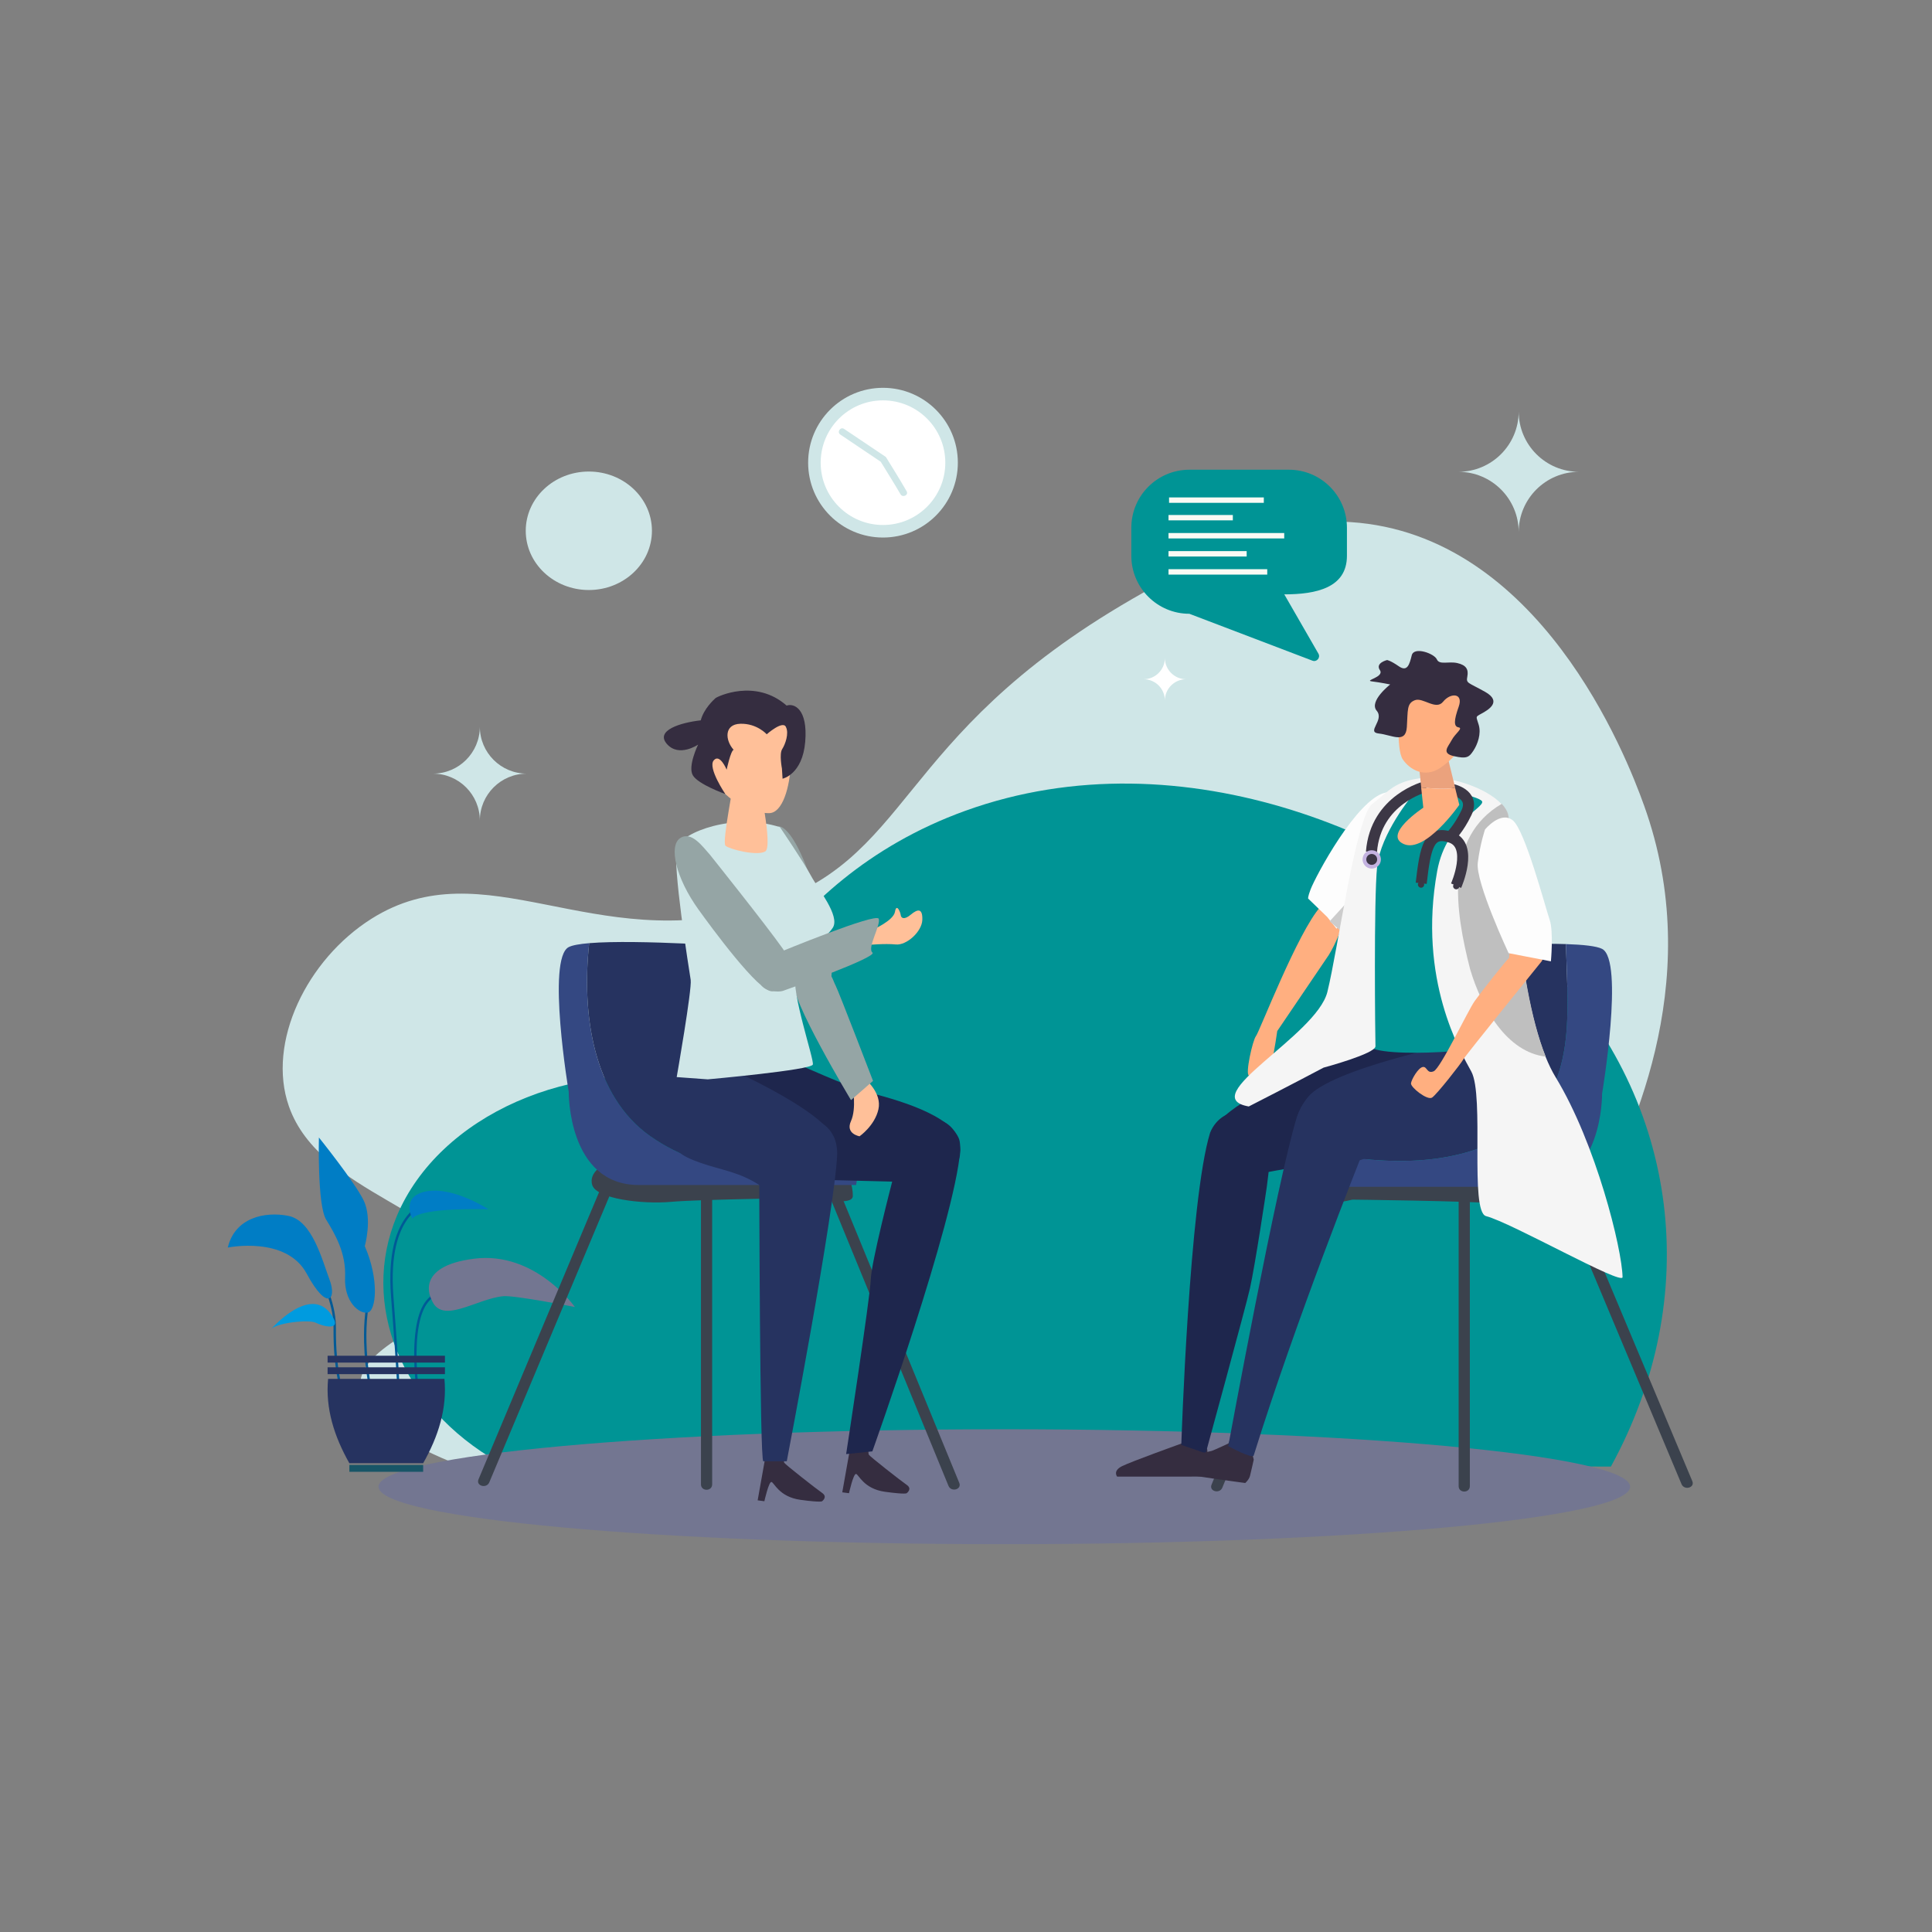 <svg width="350" height="350" viewBox="0 0 350 350" fill="none" xmlns="http://www.w3.org/2000/svg">
<rect x="0" y="0" width="350" height="350" fill="#808080" stroke="none"/>
<g clip-path="url(#clip0_34_1669)">
<mask id="mask0_34_1669" style="mask-type:luminance" maskUnits="userSpaceOnUse" x="0" y="0" width="350" height="350">
<path d="M350 0H0V350H350V0Z" fill="white"/>
</mask>
<g mask="url(#mask0_34_1669)">
<mask id="mask1_34_1669" style="mask-type:luminance" maskUnits="userSpaceOnUse" x="0" y="0" width="350" height="350">
<path d="M0 0H350V350H0V0Z" fill="white"/>
</mask>
<g mask="url(#mask1_34_1669)">
<path d="M288.669 219.239C294.994 206.584 308.905 178.749 298.345 147.379C298.185 146.905 298.027 146.456 297.863 145.994C294.589 136.791 278.872 96.819 244.686 94.584C231.268 93.707 221.012 99.311 205.102 108.516C161.324 133.845 165.675 156.172 137.076 164.489C107.462 173.101 87.775 153.529 67.291 166.444C55.62 173.803 48.281 188.813 52.337 200.419C58.031 216.71 83.779 219.415 83.125 230.726C82.59 239.957 65.175 242.788 65.239 251.014C65.316 260.93 90.571 268.116 95.733 269.589C95.733 269.589 211.948 272.984 252.017 264.945C264.336 254.519 278.557 239.471 288.669 219.239Z" fill="#CFE6E7"/>
<path d="M291.828 265.687C308.613 235.06 304.377 199.772 280.393 174.762C258.02 151.433 214.244 132.646 174.835 146.898C139.63 159.63 128.901 191.137 127.334 196.027C103.511 191.282 79.527 202.212 71.916 220.225C65.155 236.227 72.583 254.824 90.389 264.953C157.535 265.198 224.682 265.442 291.828 265.687Z" fill="#009495"/>
<path d="M295.315 269.333C295.315 275.082 244.556 279.743 181.941 279.743C119.326 279.743 68.567 275.082 68.567 269.333C68.567 263.585 119.326 258.924 181.941 258.924C244.556 258.924 295.315 263.585 295.315 269.333Z" fill="#737691"/>
<path d="M118.105 96.156C118.105 102.083 112.987 106.888 106.674 106.888C100.362 106.888 95.244 102.083 95.244 96.156C95.244 90.229 100.362 85.424 106.674 85.424C112.987 85.424 118.105 90.229 118.105 96.156Z" fill="#CFE6E7"/>
<path d="M173.523 83.819C173.523 76.329 167.452 70.257 159.962 70.257C152.472 70.257 146.401 76.329 146.401 83.819C146.401 91.308 152.472 97.38 159.962 97.38C167.452 97.38 173.523 91.308 173.523 83.819Z" fill="#CFE6E7"/>
<path d="M171.251 83.819C171.251 77.584 166.197 72.53 159.962 72.53C153.728 72.53 148.673 77.584 148.673 83.819C148.673 90.053 153.728 95.107 159.962 95.107C166.197 95.107 171.251 90.053 171.251 83.819Z" fill="white"/>
<path d="M152.23 78.725L159.553 83.65C159.553 83.65 162.43 88.287 163.136 89.535C163.526 90.224 164.639 89.69 164.247 88.998C163.149 87.058 160.482 82.787 160.482 82.787L152.918 77.701C152.259 77.258 151.569 78.281 152.23 78.725Z" fill="#CFE6E7"/>
<path d="M275.124 74.545C275.124 80.58 270.231 85.473 264.195 85.473C270.231 85.473 275.124 90.366 275.124 96.402C275.124 90.366 280.017 85.473 286.053 85.473C280.017 85.473 275.124 80.58 275.124 74.545Z" fill="#CFE6E7"/>
<path d="M86.928 131.65C86.928 136.345 83.123 140.151 78.428 140.151C83.123 140.151 86.928 143.957 86.928 148.652C86.928 143.957 90.734 140.151 95.429 140.151C90.734 140.151 86.928 136.345 86.928 131.65Z" fill="#CFE6E7"/>
<path d="M211.029 119.19C211.029 121.321 209.302 123.047 207.172 123.047C209.302 123.047 211.029 124.775 211.029 126.905C211.029 124.775 212.756 123.047 214.886 123.047C212.756 123.047 211.029 121.321 211.029 119.19Z" fill="white"/>
<path d="M75.809 251.2C75.809 251.2 75.796 251.104 75.775 250.924C75.627 249.663 75.091 244.319 75.89 240.08C76.209 238.38 76.746 236.864 77.578 235.869C79.189 233.928 82.39 232.659 85.184 231.904C86.581 231.525 87.875 231.27 88.82 231.111C89.292 231.031 89.677 230.975 89.943 230.939C90.209 230.902 90.355 230.887 90.355 230.887L90.308 230.454C90.301 230.455 87.9 230.717 85.07 231.485C82.242 232.256 78.982 233.517 77.246 235.59C76.337 236.682 75.793 238.261 75.465 240C74.535 244.95 75.379 251.246 75.38 251.257L75.809 251.2Z" fill="#005A96"/>
<path d="M78.144 235.358C78.144 235.358 74.857 229.402 85.925 228.02C96.993 226.637 104.141 236.771 104.141 236.771C104.141 236.771 93.146 234.626 91.182 234.816C86.2 235.297 79.914 240.166 78.144 235.358Z" fill="#737691"/>
<path d="M78.095 217.488C78.066 217.491 76.409 217.659 74.669 219.264C72.927 220.868 71.124 223.9 70.771 229.56C70.674 231.125 70.686 232.891 70.841 234.885C71.473 243.059 71.762 247.583 71.892 250.063C71.958 251.302 71.983 252.031 71.993 252.448C71.997 252.656 71.998 252.786 71.998 252.863L71.996 252.942L71.996 252.957L71.996 252.959L72.427 252.986C72.427 252.965 72.454 252.526 72.323 250.04C72.192 247.554 71.903 243.028 71.271 234.852C71.118 232.876 71.106 231.13 71.202 229.588C71.552 224.007 73.313 221.105 74.96 219.585C75.785 218.824 76.585 218.408 77.177 218.182C77.473 218.069 77.717 218.003 77.884 217.966C77.969 217.947 78.033 217.936 78.076 217.929L78.124 217.923L78.136 217.921L78.095 217.488Z" fill="#005A96"/>
<path d="M74.706 220.767C74.706 220.767 72.464 216.66 77.335 215.808C82.205 214.956 88.492 219.075 88.492 219.075C88.492 219.075 76.258 218.647 74.706 220.767Z" fill="#007DC5"/>
<path d="M61.894 215.026C61.894 215.027 61.959 215.24 62.073 215.629C62.472 216.991 63.475 220.5 64.397 224.458C65.318 228.415 66.159 232.826 66.238 235.969C66.256 236.687 66.234 237.338 66.166 237.899C65.967 239.549 65.911 241.363 65.956 243.173C66.022 245.771 66.298 248.359 66.666 250.436C66.851 251.475 67.058 252.385 67.276 253.108C67.497 253.832 67.717 254.363 67.97 254.677L68.303 254.399C68.124 254.186 67.898 253.679 67.69 252.981C67.055 250.88 66.485 247.022 66.388 243.162C66.343 241.369 66.4 239.573 66.595 237.951C66.666 237.361 66.688 236.691 66.67 235.958C66.576 232.295 65.485 227.041 64.418 222.69C63.352 218.341 62.308 214.902 62.308 214.899L61.894 215.026Z" fill="#005A96"/>
<path d="M66.082 225.751C66.082 225.751 67.501 220.792 65.87 217.448C64.238 214.105 57.772 206.068 57.772 206.068C57.772 206.068 57.466 218.284 59.08 220.934C60.693 223.584 62.712 226.975 62.516 231.387C62.319 235.799 65.031 238.058 66.596 237.784C68.16 237.511 68.723 231.769 66.082 225.751Z" fill="#007DC5"/>
<path d="M51.803 221.631C51.803 221.631 51.833 221.667 51.89 221.738C52.321 222.27 54.279 224.742 56.209 228.039C58.141 231.335 60.041 235.461 60.372 239.271C60.41 239.698 60.427 240.122 60.423 240.54C60.405 242.551 60.483 244.306 60.615 245.815C61.044 250.719 62.033 253.025 62.042 253.045L62.438 252.872L62.428 252.849C62.327 252.6 61.444 250.33 61.045 245.776C60.915 244.281 60.837 242.541 60.855 240.544C60.859 240.111 60.841 239.673 60.802 239.233C60.434 235.046 58.264 230.588 56.192 227.164C54.119 223.741 52.139 221.357 52.135 221.352L51.803 221.631Z" fill="#005A96"/>
<path d="M41.264 226.008C41.264 226.008 51.84 223.824 55.563 230.737C59.287 237.649 61.056 235.421 59.699 231.817C58.342 228.212 56.57 221.126 52.248 220.269C47.925 219.412 42.544 220.616 41.264 226.008Z" fill="#007DC5"/>
<path d="M48.974 240.943C48.974 240.943 56.22 232.479 60.061 238.237C62.136 241.257 58.45 240.264 57.203 239.623C55.956 238.982 49.718 239.658 48.974 240.943Z" fill="#009BDF"/>
<path d="M80.605 246.847H59.347V245.605H80.605V246.847Z" fill="#263360"/>
<path d="M80.605 248.941H59.347V247.7H80.605V248.941Z" fill="#263360"/>
<path d="M76.659 266.631H63.291V265.389H76.659V266.631Z" fill="#185567"/>
<path d="M80.512 249.795H69.975H59.439C58.932 255.179 60.547 260.22 63.291 265.079H69.975H76.659C79.403 260.22 81.019 255.179 80.512 249.795Z" fill="#263360"/>
</g>
<mask id="mask2_34_1669" style="mask-type:luminance" maskUnits="userSpaceOnUse" x="45" y="96" width="168" height="201">
<path d="M45.046 96.574H212.917V296.204H45.046V96.574Z" fill="white"/>
</mask>
<g mask="url(#mask2_34_1669)">
<path d="M111.255 209.469C108.489 216.058 105.723 222.648 102.956 229.238C98.547 239.744 94.137 250.25 89.727 260.755C88.713 263.17 87.7 265.584 86.686 267.999C86.182 269.2 88.143 269.725 88.641 268.538C91.407 261.948 94.173 255.358 96.94 248.768C101.349 238.263 105.759 227.757 110.169 217.251C111.182 214.837 112.196 212.422 113.209 210.008C113.714 208.806 111.753 208.282 111.255 209.469Z" fill="#3B424D"/>
<path d="M173.78 268.636C171.146 262.222 168.513 255.809 165.88 249.395C161.655 239.103 157.43 228.811 153.205 218.52C152.235 216.157 151.265 213.794 150.295 211.431C149.806 210.241 147.845 210.762 148.34 211.97C150.973 218.384 153.607 224.798 156.24 231.212C160.465 241.503 164.69 251.795 168.915 262.087C169.885 264.45 170.854 266.813 171.825 269.175C172.313 270.366 174.275 269.845 173.78 268.636Z" fill="#3B424D"/>
<path d="M126.988 212.905V261.916V268.906C126.988 270.21 129.015 270.212 129.015 268.906V219.894V212.905C129.015 211.6 126.988 211.598 126.988 212.905Z" fill="#3B424D"/>
<path d="M109.816 210.758C109.816 210.758 106.543 212.2 107.287 214.674C108.031 217.148 116.249 218.204 121.618 217.722C126.987 217.24 148.261 216.999 148.261 216.999C148.261 216.999 154.496 218.602 154.496 216.638C154.496 214.674 153.773 213.386 153.773 213.386L109.816 210.758Z" fill="#3B424D"/>
<path d="M117.804 205.827C107.472 198.556 105.33 183.81 106.738 170.861C105.011 171.006 103.697 171.233 103.032 171.573C98.977 173.644 103.032 197.809 103.032 197.809C103.032 197.809 102.823 214.675 115.733 214.675H155.086L155.438 212.559C142.09 212.979 128.599 213.447 117.804 205.827Z" fill="#344882"/>
<path d="M135.097 205.929V171.573C135.097 171.573 115.531 170.127 106.738 170.862C105.33 183.811 107.473 198.556 117.805 205.827C128.599 213.447 142.09 212.979 155.439 212.559L156.544 205.929H135.097Z" fill="#263360"/>
<path d="M154.138 261.611L152.585 270.349L153.803 270.509C153.803 270.509 154.588 266.965 155.075 267.018C155.562 267.071 156.426 269.721 160.348 270.255C164.272 270.79 164.271 270.492 164.271 270.492C164.271 270.492 165.325 269.733 164.269 269.005C163.213 268.276 157.525 263.822 157.389 263.525C157.253 263.228 157.346 261.605 157.346 261.605L154.138 261.611Z" fill="#352D40"/>
<path d="M170.027 202.9C165.448 201.838 163.56 208.285 161.624 214.077C161.502 214.546 157.861 228.587 157.756 231.736C157.65 234.938 153.287 263.423 153.287 263.423L158.033 262.93C158.033 262.93 172.984 221.132 173.951 208.414C173.947 205.508 172.051 203.297 170.027 202.9Z" fill="#1E264D"/>
<path d="M173.904 209.264C174.013 207.843 173.948 206.774 173.669 206.155C171.448 201.234 159.71 198.569 156.618 197.687C153.526 196.805 144.473 192.753 144.473 192.753C144.473 192.753 140.719 191.65 135.639 191.652C130.56 191.653 129.569 199.272 129.792 206.228C130.014 213.184 148.455 213.731 148.455 213.731L161.623 214.058C161.623 214.058 161.622 214.062 161.62 214.07C167.241 214.069 172.661 215.427 173.904 209.264Z" fill="#1E264D"/>
<path d="M138.838 262.925L137.257 271.8L138.474 271.962C138.474 271.962 139.261 268.417 139.748 268.47C140.235 268.524 141.097 271.174 145.02 271.71C148.943 272.246 148.943 271.948 148.943 271.948C148.943 271.948 149.997 271.189 148.941 270.46C147.885 269.731 142.199 265.276 142.063 264.979C141.928 264.681 142.092 262.921 142.092 262.921L138.838 262.925Z" fill="#352D40"/>
<path d="M137.539 212.873C137.558 212.974 137.619 264.721 138.282 264.721L142.532 264.717C142.532 264.717 151.264 219.231 151.668 209.028C151.675 199.557 137.384 200.297 137.539 212.873Z" fill="#263360"/>
<path d="M150.055 213.234C150.866 211.915 151.872 210.414 151.34 206.938C150.468 201.231 128.603 192.016 128.603 192.016L123.744 192.017C123.744 192.017 119.432 199.019 120.651 204.131C121.662 208.369 123.197 209.353 126.952 210.677C130.625 211.972 134.165 212.313 138.021 214.991C141.692 217.54 147.198 216.794 150.055 213.234Z" fill="#263360"/>
<path d="M156.795 195.554C156.795 195.554 159.795 197.978 159.136 200.955C158.477 203.932 155.715 205.849 155.715 205.849C155.715 205.849 153.116 205.414 154.157 203.108C155.198 200.802 154.472 196.927 154.472 196.927L156.795 195.554Z" fill="#FFC099"/>
<path d="M158.158 195.813L154.168 199.298C154.168 199.298 142.78 180.382 143.904 177.928C145.028 175.475 147.383 174.833 149.056 175.522C150.728 176.21 150.869 177.6 151.395 178.579C151.92 179.559 158.158 195.813 158.158 195.813Z" fill="#95A5A5"/>
<path d="M141.054 149.707C141.054 149.707 142.876 149.331 145.653 155.956C147.793 161.062 151.033 174.443 150.623 176.761C150.107 179.683 147.798 181.484 145.18 180.512C142.561 179.541 141.701 169.133 141.236 165.71C140.771 162.288 137.228 151.762 141.054 149.707Z" fill="#95A5A5"/>
<path d="M141.295 149.847C141.295 149.847 145.644 156.249 146.916 158.645C148.189 161.041 152.247 165.941 150.868 168.072C149.488 170.204 144.904 172.927 144.108 176.369C143.313 179.81 147.486 191.85 147.257 192.849C147.027 193.848 128.221 195.534 128.221 195.534L122.59 195.124C122.59 195.124 125.386 179.162 125.124 177.513C124.863 175.864 121.727 156.298 122.649 153.516C123.572 150.734 133.072 147.184 141.295 149.847Z" fill="#CFE6E7"/>
<path d="M137.361 141.149C137.361 141.149 140.091 153.388 138.626 154.252C137.16 155.117 132.171 153.863 131.439 153.219C130.707 152.575 133.176 141.199 133.086 139.822C132.997 138.444 137.361 141.149 137.361 141.149Z" fill="#FFC099"/>
<path d="M140.162 130.455C144.668 128.449 144.24 147.29 139.314 147.312C134.388 147.333 128.456 142.53 128.672 138.585C128.794 136.349 130.167 131.231 133.054 129.768C135.262 128.65 138.934 131.002 140.162 130.455Z" fill="#FFC099"/>
<path d="M141.769 141.07C141.769 141.07 145.383 140.323 145.874 134.361C146.365 128.399 143.842 127.358 142.504 127.824C136.837 122.839 129.923 126.201 129.62 126.474C129.318 126.747 127.503 128.383 126.949 130.496C123.325 130.903 118.64 132.309 120.824 134.787C123.008 137.266 126.47 134.891 126.47 134.891C126.47 134.891 124.552 138.813 125.515 140.457C126.478 142.101 131.401 143.848 131.401 143.848C131.401 143.848 128.185 139.122 129.287 137.764C130.389 136.405 131.639 139.433 131.639 139.433C131.639 139.433 132.381 135.975 132.904 135.834C131.365 134.127 131.125 131.201 134.126 131.116C137.126 131.031 138.9 133.022 138.9 133.022C138.9 133.022 141.778 130.475 142.377 131.676C142.975 132.877 142.249 134.858 141.696 135.716C141.143 136.574 141.654 139.221 141.654 139.221L141.769 141.07Z" fill="#352D40"/>
<path d="M157.903 168.518C157.903 168.518 161.857 166.832 162.132 165.185C162.406 163.538 163.117 165.238 163.175 165.768C163.233 166.297 163.758 166.738 165.013 165.686C166.267 164.634 167.159 164.515 167.087 166.652C167.015 168.788 164.213 171.304 162.276 171.098C160.339 170.892 157.098 171.197 157.098 171.197L157.903 168.518Z" fill="#FFC099"/>
<path d="M141.145 172.539C141.145 172.539 158.788 165.263 159.19 166.446C159.592 167.628 157.04 171.748 158.052 172.569C159.065 173.391 142.496 179.283 141.799 179.518C141.101 179.753 138.193 179.727 137.671 177.964C137.15 176.202 138.223 173.721 141.145 172.539Z" fill="#95A5A5"/>
<path d="M128.596 154.824C128.596 154.824 138.644 167.385 141.82 171.877C144.996 176.369 142.14 179.172 139.938 179.571C137.624 179.99 128.669 167.736 126.536 164.768C122.404 159.021 121.128 153.241 123.204 151.842C125.28 150.443 127.378 153.5 128.596 154.824Z" fill="#95A5A5"/>
</g>
<mask id="mask3_34_1669" style="mask-type:luminance" maskUnits="userSpaceOnUse" x="192" y="73" width="121" height="212">
<path d="M192.176 73.565H312.083V284.213H192.176V73.565Z" fill="white"/>
</mask>
<g mask="url(#mask3_34_1669)">
<path d="M282.009 209.793C284.775 216.382 287.541 222.972 290.307 229.562C294.717 240.068 299.127 250.574 303.537 261.079C304.551 263.494 305.564 265.908 306.578 268.323C307.082 269.524 305.121 270.049 304.623 268.862C301.857 262.272 299.091 255.683 296.324 249.092C291.914 238.587 287.505 228.081 283.095 217.575C282.082 215.161 281.068 212.746 280.054 210.332C279.55 209.131 281.511 208.606 282.009 209.793Z" fill="#3B424D"/>
<path d="M219.484 268.961C222.117 262.546 224.75 256.133 227.383 249.719C231.608 239.427 235.833 229.135 240.058 218.844C241.028 216.481 241.998 214.118 242.968 211.755C243.457 210.565 245.419 211.086 244.923 212.294C242.29 218.708 239.657 225.122 237.024 231.536C232.799 241.827 228.574 252.119 224.349 262.411C223.379 264.774 222.409 267.137 221.438 269.499C220.95 270.69 218.988 270.169 219.484 268.961Z" fill="#3B424D"/>
<path d="M266.276 213.229V262.24V269.23C266.276 270.534 264.248 270.536 264.248 269.23V220.218V213.229C264.248 211.924 266.276 211.922 266.276 213.229Z" fill="#3B424D"/>
<path d="M283.448 211.082C283.448 211.082 286.721 212.524 285.977 214.998C285.233 217.472 277.014 218.528 271.645 218.046C266.276 217.564 245.003 217.323 245.003 217.323C245.003 217.323 238.767 218.926 238.767 216.962C238.767 214.998 239.489 213.71 239.489 213.71L283.448 211.082Z" fill="#3B424D"/>
<path d="M272.921 205.739C285.858 198.624 284.045 184.388 283.679 171.029C274.108 170.719 258.167 171.897 258.167 171.897V206.253H236.72L237.078 208.404C249.098 210.871 262.246 211.839 272.921 205.739Z" fill="#263360"/>
<path d="M290.232 171.897C289.236 171.389 286.794 171.13 283.679 171.03C284.044 184.388 285.858 198.624 272.92 205.74C262.246 211.84 249.097 210.871 237.078 208.404L238.177 214.999H277.531C290.44 214.999 290.232 198.133 290.232 198.133C290.232 198.133 294.286 173.968 290.232 171.897Z" fill="#344882"/>
<path d="M231.384 186.786L240.706 173.032C240.706 173.032 243.741 168.247 243.32 164.873C242.899 161.498 239.972 163.417 239.211 164.27C235.066 168.918 228.164 186.901 227.539 187.681C226.914 188.46 225.539 194.694 226.268 194.85C226.998 195.008 230.169 193.001 230.509 191.779C230.849 190.557 231.384 186.786 231.384 186.786Z" fill="#FFAF80"/>
<path d="M253.98 148.758C254.261 145.315 254.116 146.398 254.089 145.763C254.023 144.229 252.831 143.182 250.972 143.595C245.791 144.748 238.321 158.773 237.428 161.116C236.884 162.545 236.985 162.785 236.985 162.785L240.44 166.122L242.121 168.234C242.121 168.234 252.964 157.146 253.386 153.677C253.807 150.207 253.699 152.202 253.98 148.758Z" fill="#FDFDFD"/>
<path d="M253.385 153.682C253.807 150.212 254.119 148.11 254.119 148.11C254.119 148.11 254.086 146.761 254.142 146.19C251.169 155.606 246.976 160.307 240.881 166.899L243.567 169.231C243.567 169.231 252.964 157.152 253.385 153.682Z" fill="#CCCCCC"/>
<path d="M217.401 267.498L202.378 267.499C202.378 267.499 201.525 266.468 203.289 265.599C205.053 264.731 214.063 261.492 214.063 261.492L217.705 261.492C217.705 261.492 218.653 262.288 218.71 262.614C218.767 262.939 218.71 266.576 218.71 266.576C218.71 266.576 218.312 267.498 217.401 267.498Z" fill="#352D40"/>
<path d="M224.898 201.515C231.379 202.563 230.213 209.183 229.493 214.999C229.434 215.479 227.379 229.2 226.433 233.428C225.734 236.555 218.426 263.275 218.426 263.275L214.004 261.757C214.004 261.757 215.45 217.386 219.223 205.203C220.294 202.501 222.87 201.141 224.898 201.515Z" fill="#1E264D"/>
<path d="M219.5 208.98C219.176 207.593 219.076 206.526 219.258 205.871C220.701 200.669 231.895 196.244 234.816 194.9C237.737 193.556 246.066 188.169 246.066 188.169C246.066 188.169 249.608 186.506 254.629 185.733C259.648 184.959 261.791 192.337 262.633 199.246C263.474 206.155 245.333 209.51 245.333 209.51L232.368 211.843C232.368 211.843 232.37 211.848 232.374 211.855C226.818 212.712 221.669 214.881 219.5 208.98Z" fill="#1E264D"/>
<path d="M223.397 261.096C223.397 261.096 219.806 262.802 219.449 262.86C219.092 262.918 211.878 264.582 211.737 264.82C211.596 265.059 211.445 266.287 213.013 266.742C214.581 267.197 225.585 268.66 225.585 268.66C225.585 268.66 226.261 268.085 226.445 267.384C226.629 266.683 227.127 264.433 227.127 264.433L226.637 262.337L223.397 261.096Z" fill="#352D40"/>
<path d="M246.715 209.219C246.654 209.323 234.705 239.272 227.129 263.655C226.901 264.39 222.508 261.976 222.508 261.976C222.508 261.976 231.414 213.644 234.958 202.315C238.648 191.944 251.792 195.512 246.715 209.219Z" fill="#263360"/>
<path d="M235.046 205.939C234.588 204.204 234.416 202.047 236.905 198.817C240.96 193.557 265.01 188.784 265.01 188.784L270.411 190.415C270.411 190.415 272.327 197.354 270.361 202.765C268.637 207.512 265.286 206.884 260.667 207.093C256.147 207.298 251.362 208.558 246.174 210.236C241.236 211.833 237.025 210.846 235.046 205.939Z" fill="#263360"/>
<path d="M262.193 141.751C262.193 141.751 272.344 145.183 272.548 151.305C272.752 157.427 273.103 186.804 272.847 188.541C272.591 190.279 249.595 191.991 247.783 189.38C245.971 186.769 247.182 157.183 248.33 154.002C249.479 150.82 250.037 144.044 254.7 142.787C259.363 141.532 262.193 141.751 262.193 141.751Z" fill="#009495"/>
<path d="M281.827 195.167C281.155 194.063 280.542 192.794 279.98 191.397C274.425 177.59 273.939 151.239 273.18 147.698C273.027 146.988 272.606 146.294 271.988 145.634C269.214 142.669 262.442 140.431 257.964 140.902C252.491 141.477 251.613 143.392 248.627 145.613C245.64 147.834 242.436 171.741 240.465 179.701C238.494 187.661 216.348 198.716 226.225 200.447C233.308 196.838 239.777 193.412 239.777 193.412C239.777 193.412 249.223 190.876 249.178 189.543C249.134 188.209 248.855 163.043 249.478 157.013C250.101 150.983 255.873 144.074 255.873 144.074C259.506 142.421 266.699 143.922 268.302 144.97C269.904 146.018 262.068 148.396 260.362 157.798C256.795 177.466 264.635 190.625 266.535 194.107C268.954 198.539 266.197 219.469 269.207 220.311C273.802 221.486 293.97 232.976 293.942 231.36C293.857 226.267 289.133 207.177 281.827 195.167Z" fill="#F5F5F5"/>
<path d="M266.313 175.529C268.447 182.752 273.041 190.619 280.021 191.417C274.482 177.599 274.001 151.228 273.244 147.684C273.092 146.973 272.671 146.278 272.055 145.618C261.577 151.765 263.608 164.978 266.313 175.529Z" fill="#BFBFBF"/>
<path d="M279.336 174.086C279.336 174.086 265.457 191.227 265.075 191.94C264.692 192.653 260.285 198.288 259.426 198.841C258.567 199.393 255.514 196.967 255.613 196.249C255.713 195.531 256.902 193.459 257.733 193.299C258.563 193.139 258.473 194.597 259.724 194.073C260.974 193.549 265.921 183.085 267.147 181.362C268.374 179.639 272.969 173.818 273.366 173.563C273.435 173.519 273.639 169.581 274.321 169.033C275.88 167.784 278.762 169.358 279.882 169.492C281.063 169.633 279.336 174.086 279.336 174.086Z" fill="#FFAF80"/>
<path d="M269.023 150.277C269.023 150.277 271.83 146.828 274.055 148.613C276.281 150.399 279.926 164.264 280.745 166.665C281.459 168.761 280.962 174.154 280.962 174.154L273.299 172.675C273.299 172.675 267.269 159.802 267.712 156.292C268.154 152.783 269.023 150.277 269.023 150.277Z" fill="#FDFDFD"/>
<path d="M258.326 142.492C258.326 142.492 249.199 144.715 248.451 154.335" stroke="#3C3745" stroke-width="2" stroke-miterlimit="10"/>
<path d="M246.899 155.255C247.14 154.37 248.053 153.848 248.938 154.089C249.824 154.33 250.346 155.243 250.104 156.129C249.863 157.014 248.95 157.536 248.065 157.295C247.18 157.053 246.658 156.14 246.899 155.255Z" fill="#C4B3E0"/>
<path d="M247.551 155.432C247.694 154.907 248.235 154.598 248.76 154.741C249.286 154.884 249.595 155.426 249.452 155.95C249.309 156.476 248.767 156.785 248.242 156.642C247.717 156.499 247.408 155.957 247.551 155.432Z" fill="#3C3745"/>
<path d="M262.927 142.979C262.927 142.979 267.308 143.771 265.663 147.225C264.243 150.205 262.692 151.646 262.692 151.646" stroke="#3C3745" stroke-width="2" stroke-miterlimit="10"/>
<path d="M263.785 160.449C263.785 160.449 267.023 153.168 262.852 151.702C258.861 150.3 258.218 153.444 257.463 160.016" stroke="#3C3745" stroke-width="2" stroke-miterlimit="10"/>
<path d="M263.245 160.576C263.264 160.887 263.531 161.124 263.842 161.105C264.153 161.086 264.39 160.819 264.371 160.508C264.352 160.197 264.085 159.96 263.774 159.979C263.463 159.998 263.226 160.265 263.245 160.576Z" fill="#3C3745"/>
<path d="M256.872 160.286C256.891 160.598 257.159 160.836 257.471 160.816C257.783 160.797 258.02 160.529 258 160.218C257.982 159.906 257.713 159.669 257.402 159.688C257.09 159.707 256.853 159.975 256.872 160.286Z" fill="#3C3745"/>
<path d="M257.002 138.211L257.474 142.656C259.523 142.836 261.734 143.053 263.621 142.704L262.27 137.211L257.002 138.211Z" fill="#EBA27D"/>
<path d="M257.458 142.668L257.846 146.319C257.846 146.319 250.404 151.22 254.322 152.914C258.241 154.608 264.366 145.808 264.366 145.808L263.605 142.716C261.717 143.065 259.507 142.848 257.458 142.668Z" fill="#FFAF80"/>
<path d="M253.536 127.662C253.536 127.662 252.839 135.674 254.125 137.568C255.41 139.461 258.111 141.01 260.951 139.082C263.791 137.154 266.521 133.929 266.196 129.153C265.872 124.377 255.644 120.013 253.536 127.662Z" fill="#FFAF80"/>
<path d="M251.846 123.997C251.846 123.997 247.937 127.038 249.401 128.756C250.864 130.474 247.432 132.634 249.789 132.884C252.145 133.133 254.669 134.814 254.864 131.713C255.06 128.613 254.831 127.433 256.308 126.853C257.785 126.272 260.127 128.762 261.434 127.119C262.74 125.477 265.157 125.491 264.258 128.02C263.358 130.549 263.352 131.625 264.235 131.77C265.118 131.915 263.639 132.849 262.983 134.082C262.327 135.316 261.062 136.453 263.397 136.985C265.732 137.517 266.147 137.166 266.921 135.992C267.694 134.818 268.353 132.936 267.892 131.342C267.43 129.748 267.193 129.924 268.375 129.283C269.558 128.641 272.219 127.125 269.047 125.338C265.876 123.551 265.579 123.844 265.823 122.549C266.066 121.254 265.599 120.485 264.011 120.122C262.421 119.759 260.766 120.515 260.301 119.452C259.836 118.388 256.157 117.069 255.751 118.717C255.345 120.364 254.953 121.776 253.413 120.707C251.872 119.636 251.283 119.574 251.283 119.574C251.283 119.574 249.099 120.091 249.976 121.393C250.852 122.695 247.017 123.255 248.548 123.444C250.08 123.633 251.846 123.997 251.846 123.997Z" fill="#352D40"/>
<path d="M232.66 107.673L238.845 118.415C239.262 119.138 238.54 119.985 237.76 119.687L215.464 111.191C209.658 111.191 204.951 106.485 204.951 100.679V95.608C204.951 89.802 209.658 85.095 215.464 85.095H233.497C239.303 85.095 244.01 89.802 244.01 95.608V100.679C244.01 106.485 238.466 107.673 232.66 107.673Z" fill="#009495"/>
<path d="M228.952 91.095L211.786 91.09V90.112L228.952 90.118V91.095Z" fill="#FAFAF4"/>
<path d="M223.34 94.271L211.687 94.269V93.292L223.34 93.293V94.271Z" fill="#FAFAF4"/>
<path d="M232.649 97.544L211.687 97.543V96.566L232.649 96.567V97.544Z" fill="#FAFAF4"/>
<path d="M225.845 100.82L211.687 100.817V99.84L225.845 99.842V100.82Z" fill="#FAFAF4"/>
<path d="M229.573 104.093L211.687 104.092V103.114L229.573 103.115V104.093Z" fill="#FAFAF4"/>
</g>
</g>
</g>
<defs>
<clipPath id="clip0_34_1669">
<rect width="350" height="350" fill="white"/>
</clipPath>
</defs>
</svg>
